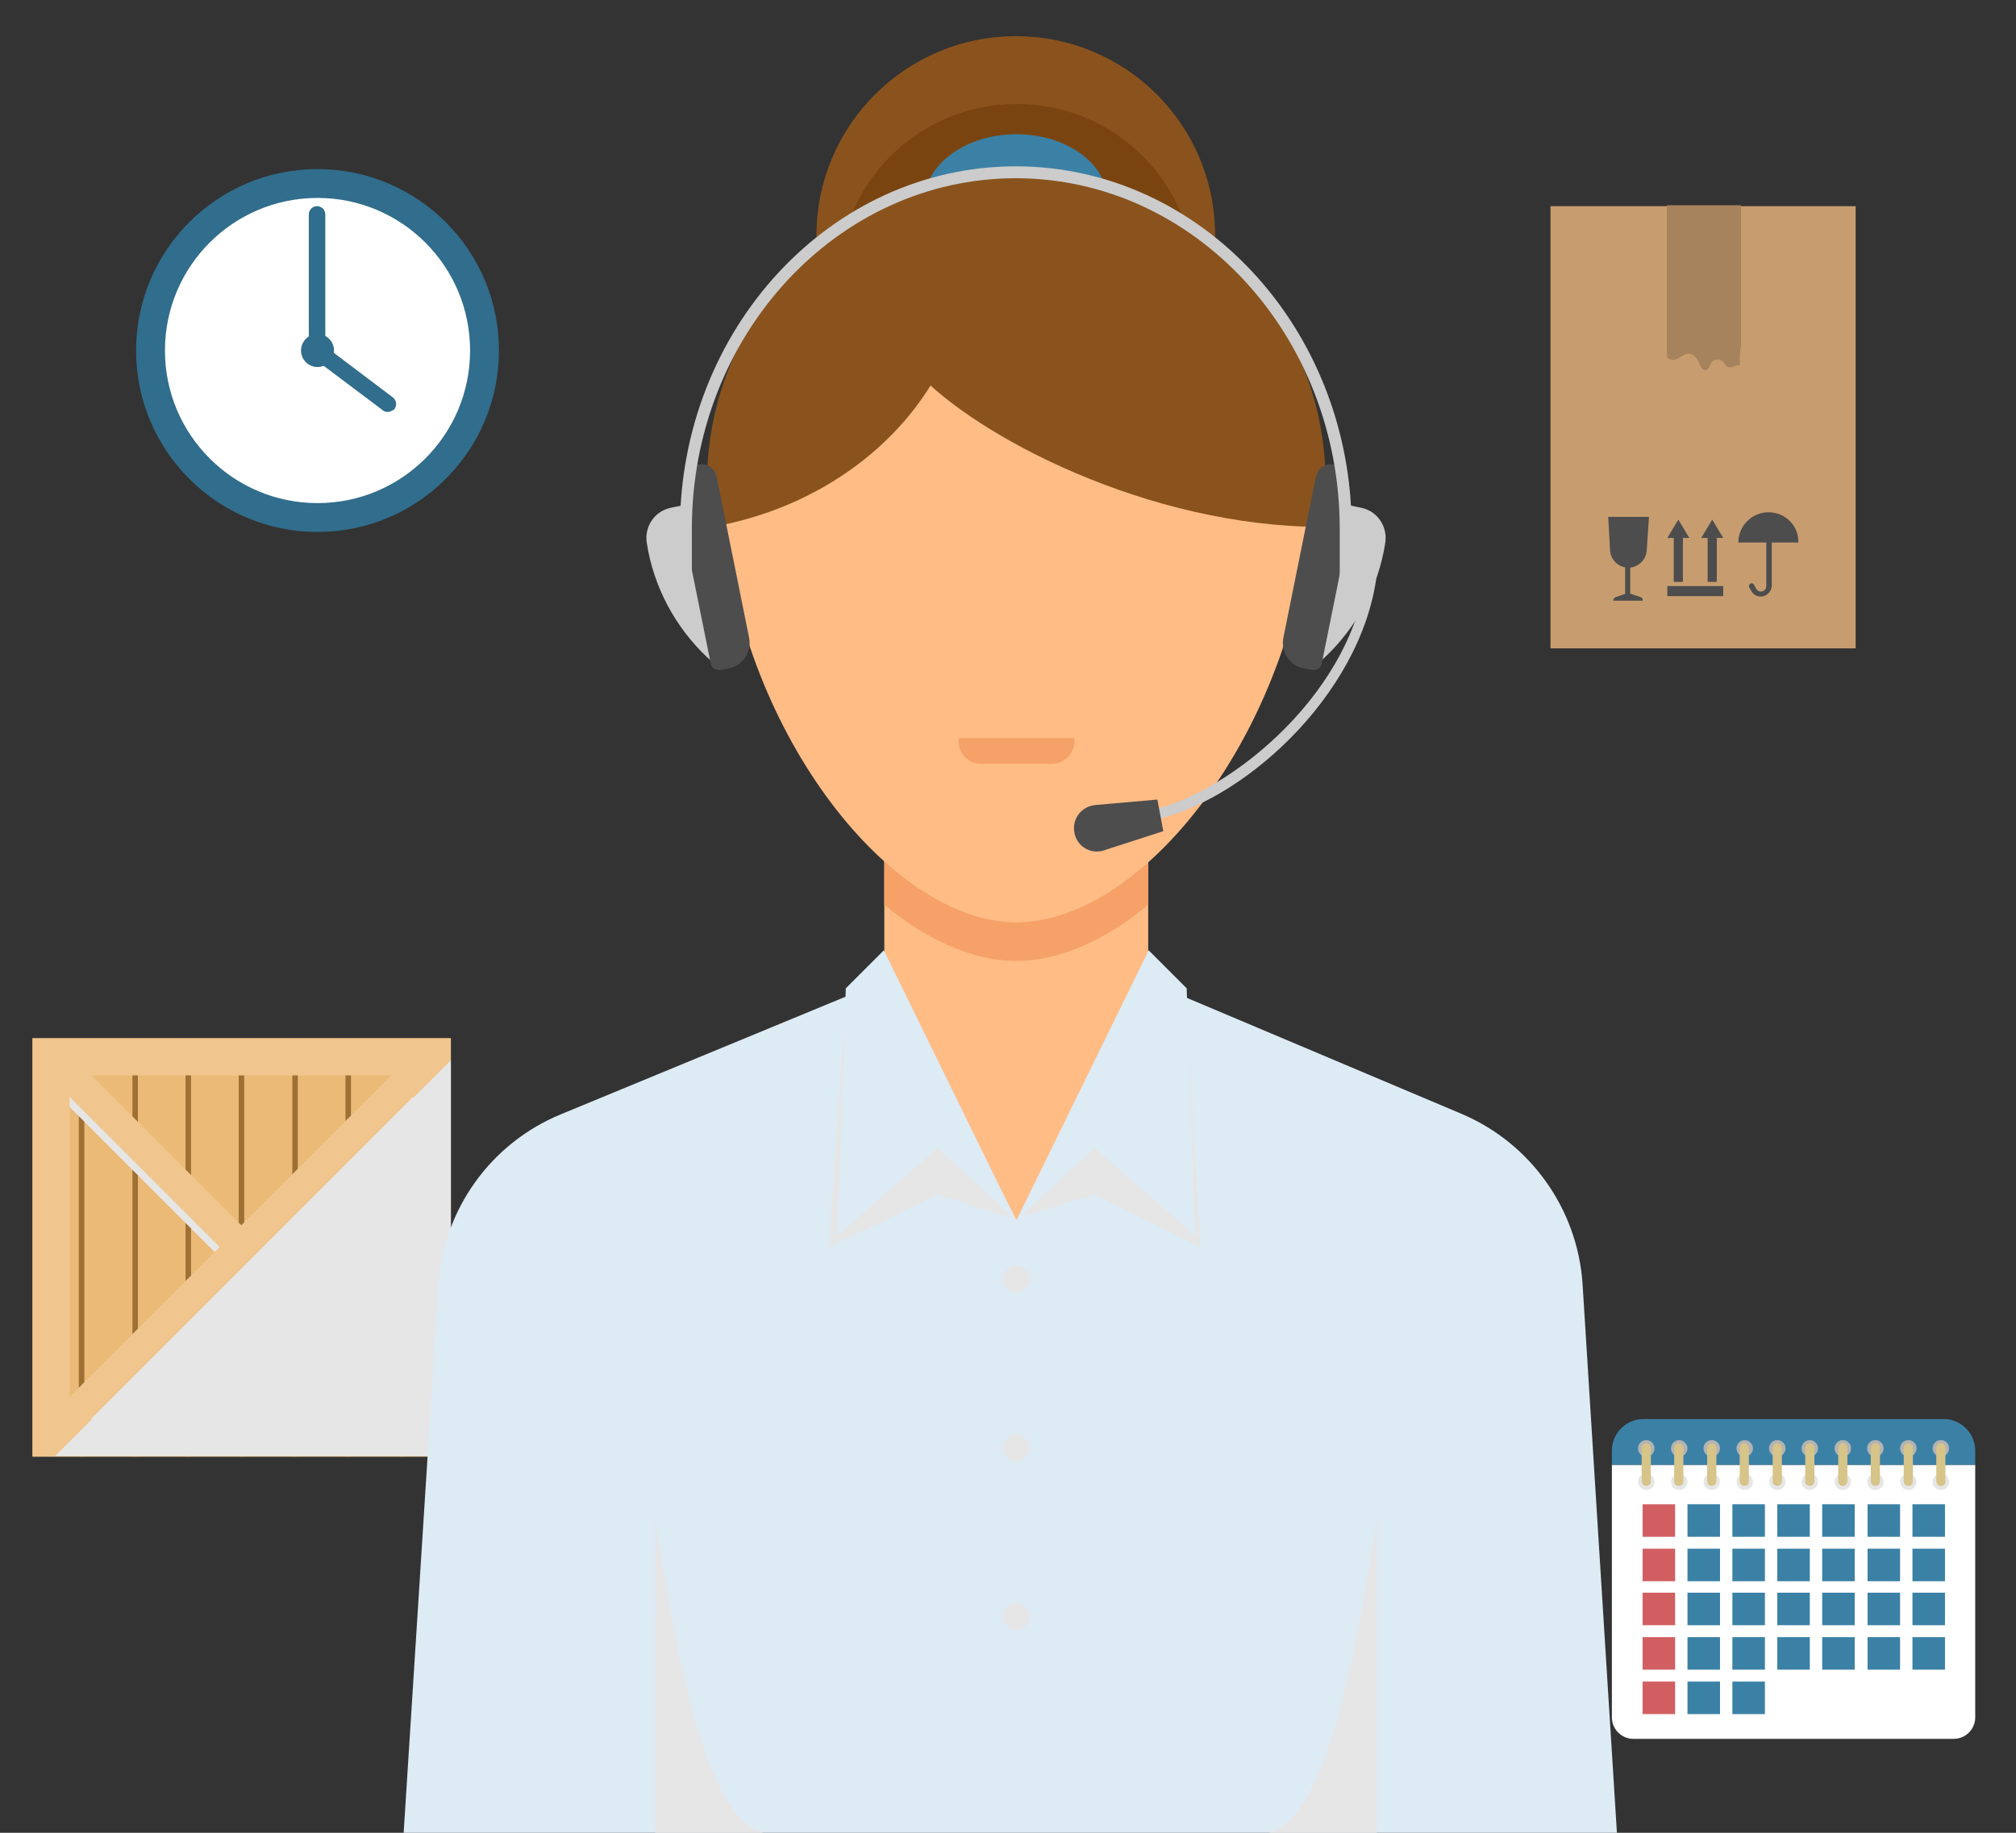 <?xml version="1.0" encoding="utf-8"?>
<!-- Generator: Adobe Illustrator 25.2.0, SVG Export Plug-In . SVG Version: 6.00 Build 0)  -->
<svg version="1.1" id="Capa_1" xmlns="http://www.w3.org/2000/svg" xmlns:xlink="http://www.w3.org/1999/xlink" x="0px" y="0px"
	 viewBox="0 0 440 400" style="enable-background:new 0 0 440 400;" xml:space="preserve">
<rect x="0" y="0" width="440" height="400" fill="#333333" stroke="none"/>
<style type="text/css">
	.st0{fill:#FFFFFF;}
	.st1{fill:#FFFFFF;stroke:#263238;stroke-linecap:round;stroke-linejoin:round;}
	.st2{fill:#EBBA77;}
	.st3{fill:#9E7034;}
	.st4{fill:#E6E6E6;}
	.st5{fill:#F0C68E;}
	.st6{fill:#C79D6F;}
	.st7{fill:#4D4D4D;}
	.st8{fill:#A6835D;}
	.st9{fill:#316D8C;}
	.st10{fill-rule:evenodd;clip-rule:evenodd;fill:#FFFFFF;}
	.st11{fill:#3B81A6;}
	.st12{fill:#B3B3B3;}
	.st13{fill:#D6C489;}
	.st14{fill:#D15F61;}
	.st15{fill:#DDEBF5;}
	.st16{fill-rule:evenodd;clip-rule:evenodd;fill:#FFBC85;}
	.st17{fill:#8A531D;}
	.st18{fill:#7A4410;}
	.st19{fill-rule:evenodd;clip-rule:evenodd;fill:#F5A167;}
	.st20{fill:#CCCCCC;}
</style>
<path class="st0" d="M-30-45"/>
<path class="st0" d="M-30-45"/>
<g>
	<path class="st1" d="M-30-45"/>
	<path class="st1" d="M-30-45"/>
	<path class="st1" d="M-30-45"/>
</g>
<g>
	<g>
		<rect x="7.1" y="226.6" class="st2" width="91.3" height="91.3"/>
		<g>
			<rect x="17.2" y="226.6" class="st3" width="1.2" height="91.3"/>
			<rect x="28.9" y="226.6" class="st3" width="1.2" height="91.3"/>
			<rect x="40.5" y="226.6" class="st3" width="1.2" height="91.3"/>
			<rect x="52.1" y="226.6" class="st3" width="1.2" height="91.3"/>
			<rect x="63.8" y="226.6" class="st3" width="1.2" height="91.3"/>
			<rect x="75.4" y="226.6" class="st3" width="1.2" height="91.3"/>
			<rect x="87.1" y="226.6" class="st3" width="1.2" height="91.3"/>
		</g>
		<g>
			<g>
				<polygon class="st4" points="13.1,230 8.4,234.8 88.5,314.9 93.3,310.2 13.1,230 				"/>
			</g>
		</g>
		<g>
			<g>
				
					<rect x="49.4" y="212.3" transform="matrix(0.707 -0.707 0.707 0.707 -177.041 117.04)" class="st5" width="6.7" height="119.9"/>
			</g>
		</g>
		<g>
			<g>
				<polygon class="st4" points="88.5,234.7 13.1,310.1 17.8,314.9 93.2,239.5 88.5,234.7 				"/>
			</g>
		</g>
		<g>
			<g>
				
					<rect x="-6.1" y="268.8" transform="matrix(0.707 -0.707 0.707 0.707 -177.031 117.024)" class="st5" width="117.7" height="6.7"/>
			</g>
		</g>
		<path class="st5" d="M90.2,234.7v75h-75v-75H90.2L90.2,234.7z M98.4,226.6H7.1v91.3h91.3V226.6L98.4,226.6z"/>
	</g>
	<polygon class="st4" points="98.4,231.4 12,317.8 98.4,317.8 	"/>
</g>
<g>
	<rect x="338.4" y="45" class="st6" width="66.6" height="96.5"/>
	<g>
		<rect x="363.9" y="127.9" class="st7" width="12.2" height="2.2"/>
		<g>
			<polygon class="st7" points="366.3,113.4 363.9,117.4 365.3,117.4 365.3,127 367.3,127 367.3,117.4 368.7,117.4 			"/>
			<polygon class="st7" points="373.7,113.4 371.3,117.4 372.7,117.4 372.7,127 374.7,127 374.7,117.4 376.1,117.4 			"/>
		</g>
		<path class="st7" d="M359.4,120.1c-0.1,2.1-1.9,3.8-4,3.8h0h0c-2.1,0-3.9-1.7-4-3.8l-0.4-7.3h8.9L359.4,120.1z"/>
		<rect x="354.7" y="123" class="st7" width="1.1" height="7.1"/>
		<path class="st7" d="M358,130.3l-2.7-0.9l-2.6,0.9c-0.3,0.1-0.6,0.4-0.6,0.8v0h6.4v0C358.6,130.7,358.4,130.4,358,130.3z"/>
		<path class="st7" d="M386,111.8c-3.6,0-6.6,2.9-6.6,6.6h13.1C392.6,114.7,389.6,111.8,386,111.8z"/>
		<g>
			<path class="st7" d="M384.3,130.2c-0.8,0-1.6-0.4-2-1.1l-0.5-0.9c-0.2-0.3-0.1-0.6,0.2-0.8c0.3-0.2,0.6-0.1,0.8,0.2l0.5,0.9
				c0.2,0.4,0.6,0.6,1,0.6c0.7,0,1.2-0.5,1.2-1.2v-10.8c0-0.3,0.3-0.6,0.6-0.6c0.3,0,0.6,0.3,0.6,0.6v10.8
				C386.6,129.2,385.5,130.2,384.3,130.2z"/>
		</g>
	</g>
	<path class="st8" d="M379.8,79.7c0,0.1,0,0.1,0.1,0.1c-0.9-0.4-1.9,0.7-2.8,0.3c-0.5-0.2-0.6-0.7-1-1.1c-0.7-0.7-2.1-0.7-2.6,0.2
		c-0.2,0.3-0.3,0.7-0.5,1c-0.2,0.3-0.5,0.6-0.9,0.6c-0.5,0-0.8-0.6-1-1c-0.3-0.6-0.5-1.2-0.9-1.7c-0.4-0.5-1-0.9-1.7-0.9
		c-0.8,0-1.5,0.6-2.2,1c-1,0.6-1.6,0.4-2.5-0.2c0-0.2,0-0.5,0-0.8c0-3.5,0-7.1,0-10.6c0-4.8,0-9.7,0-14.5c0-2.4,0-4.9,0-7.3
		c0,0,16.2,0,16.2,0c0,2.9,0,5.7,0,8.6c0,5.2,0,10.4,0,15.6c0,2.2,0,4.4,0,6.5C379.8,76,379.6,79,379.8,79.7z"/>
</g>
<g>
	<circle class="st9" cx="69.3" cy="76.5" r="39.6"/>
	<circle class="st10" cx="69.3" cy="76.5" r="33.3"/>
	<circle class="st9" cx="69.3" cy="76.5" r="3.6"/>
	<path class="st9" d="M84.6,89.9c-0.4,0-0.8-0.1-1.1-0.4L67.4,77.4V46.8c0-1,0.8-1.8,1.8-1.8c1,0,1.8,0.8,1.8,1.8v28.8l14.7,11.1
		c0.8,0.6,1,1.7,0.4,2.6C85.7,89.6,85.2,89.9,84.6,89.9z"/>
</g>
<g>
	<path class="st0" d="M426.4,379.5h-69.9c-2.6,0-4.7-2.1-4.7-4.7v-55.1h79.3v55.1C431.1,377.4,429,379.5,426.4,379.5z"/>
	<path class="st11" d="M424.2,309.7h-65.5c-3.8,0-6.9,3.1-6.9,6.9v3.1h79.3v-3.1C431.1,312.8,428,309.7,424.2,309.7z"/>
	<g>
		<path class="st12" d="M361.1,316.1c0,1-0.8,1.8-1.8,1.8c-1,0-1.8-0.8-1.8-1.8c0-1,0.8-1.8,1.8-1.8
			C360.3,314.3,361.1,315.1,361.1,316.1z"/>
		<path class="st4" d="M361.1,323.4c0,1-0.8,1.8-1.8,1.8c-1,0-1.8-0.8-1.8-1.8c0-1,0.8-1.8,1.8-1.8
			C360.3,321.6,361.1,322.4,361.1,323.4z"/>
		<path class="st13" d="M359.3,324.3L359.3,324.3c-0.6,0-1-0.5-1-1v-7.3c0-0.6,0.5-1,1-1h0c0.6,0,1,0.5,1,1v7.3
			C360.3,323.9,359.9,324.3,359.3,324.3z"/>
	</g>
	<g>
		<path class="st12" d="M368.3,316.1c0,1-0.8,1.8-1.8,1.8c-1,0-1.8-0.8-1.8-1.8c0-1,0.8-1.8,1.8-1.8
			C367.4,314.3,368.3,315.1,368.3,316.1z"/>
		<path class="st4" d="M368.3,323.4c0,1-0.8,1.8-1.8,1.8c-1,0-1.8-0.8-1.8-1.8c0-1,0.8-1.8,1.8-1.8
			C367.4,321.6,368.3,322.4,368.3,323.4z"/>
		<path class="st13" d="M366.4,324.3L366.4,324.3c-0.6,0-1-0.5-1-1v-7.3c0-0.6,0.5-1,1-1h0c0.6,0,1,0.5,1,1v7.3
			C367.5,323.9,367,324.3,366.4,324.3z"/>
	</g>
	<g>
		<path class="st12" d="M375.4,316.1c0,1-0.8,1.8-1.8,1.8c-1,0-1.8-0.8-1.8-1.8c0-1,0.8-1.8,1.8-1.8
			C374.6,314.3,375.4,315.1,375.4,316.1z"/>
		<path class="st4" d="M375.4,323.4c0,1-0.8,1.8-1.8,1.8c-1,0-1.8-0.8-1.8-1.8c0-1,0.8-1.8,1.8-1.8
			C374.6,321.6,375.4,322.4,375.4,323.4z"/>
		<path class="st13" d="M373.6,324.3L373.6,324.3c-0.6,0-1-0.5-1-1v-7.3c0-0.6,0.5-1,1-1h0c0.6,0,1,0.5,1,1v7.3
			C374.6,323.9,374.1,324.3,373.6,324.3z"/>
	</g>
	<g>
		<path class="st12" d="M382.6,316.1c0,1-0.8,1.8-1.8,1.8c-1,0-1.8-0.8-1.8-1.8c0-1,0.8-1.8,1.8-1.8
			C381.7,314.3,382.6,315.1,382.6,316.1z"/>
		<path class="st4" d="M382.6,323.4c0,1-0.8,1.8-1.8,1.8c-1,0-1.8-0.8-1.8-1.8c0-1,0.8-1.8,1.8-1.8
			C381.7,321.6,382.6,322.4,382.6,323.4z"/>
		<path class="st13" d="M380.7,324.3L380.7,324.3c-0.6,0-1-0.5-1-1v-7.3c0-0.6,0.5-1,1-1h0c0.6,0,1,0.5,1,1v7.3
			C381.7,323.9,381.3,324.3,380.7,324.3z"/>
	</g>
	<g>
		<path class="st12" d="M389.7,316.1c0,1-0.8,1.8-1.8,1.8c-1,0-1.8-0.8-1.8-1.8c0-1,0.8-1.8,1.8-1.8
			C388.9,314.3,389.7,315.1,389.7,316.1z"/>
		<path class="st4" d="M389.7,323.4c0,1-0.8,1.8-1.8,1.8c-1,0-1.8-0.8-1.8-1.8c0-1,0.8-1.8,1.8-1.8
			C388.9,321.6,389.7,322.4,389.7,323.4z"/>
		<path class="st13" d="M387.9,324.3L387.9,324.3c-0.6,0-1-0.5-1-1v-7.3c0-0.6,0.5-1,1-1h0c0.6,0,1,0.5,1,1v7.3
			C388.9,323.9,388.4,324.3,387.9,324.3z"/>
	</g>
	<g>
		<path class="st12" d="M396.8,316.1c0,1-0.8,1.8-1.8,1.8s-1.8-0.8-1.8-1.8c0-1,0.8-1.8,1.8-1.8S396.8,315.1,396.8,316.1z"/>
		<path class="st4" d="M396.8,323.4c0,1-0.8,1.8-1.8,1.8s-1.8-0.8-1.8-1.8c0-1,0.8-1.8,1.8-1.8S396.8,322.4,396.8,323.4z"/>
		<path class="st13" d="M395,324.3L395,324.3c-0.6,0-1-0.5-1-1v-7.3c0-0.6,0.5-1,1-1h0c0.6,0,1,0.5,1,1v7.3
			C396,323.9,395.6,324.3,395,324.3z"/>
	</g>
	<g>
		<path class="st12" d="M404,316.1c0,1-0.8,1.8-1.8,1.8c-1,0-1.8-0.8-1.8-1.8c0-1,0.8-1.8,1.8-1.8C403.2,314.3,404,315.1,404,316.1z
			"/>
		<path class="st4" d="M404,323.4c0,1-0.8,1.8-1.8,1.8c-1,0-1.8-0.8-1.8-1.8c0-1,0.8-1.8,1.8-1.8C403.2,321.6,404,322.4,404,323.4z"
			/>
		<path class="st13" d="M402.2,324.3L402.2,324.3c-0.6,0-1-0.5-1-1v-7.3c0-0.6,0.5-1,1-1h0c0.6,0,1,0.5,1,1v7.3
			C403.2,323.9,402.7,324.3,402.2,324.3z"/>
	</g>
	<g>
		<path class="st12" d="M411.1,316.1c0,1-0.8,1.8-1.8,1.8c-1,0-1.8-0.8-1.8-1.8c0-1,0.8-1.8,1.8-1.8
			C410.3,314.3,411.1,315.1,411.1,316.1z"/>
		<path class="st4" d="M411.1,323.4c0,1-0.8,1.8-1.8,1.8c-1,0-1.8-0.8-1.8-1.8c0-1,0.8-1.8,1.8-1.8
			C410.3,321.6,411.1,322.4,411.1,323.4z"/>
		<path class="st13" d="M409.3,324.3L409.3,324.3c-0.6,0-1-0.5-1-1v-7.3c0-0.6,0.5-1,1-1h0c0.6,0,1,0.5,1,1v7.3
			C410.3,323.9,409.9,324.3,409.3,324.3z"/>
	</g>
	<g>
		<path class="st12" d="M418.3,316.1c0,1-0.8,1.8-1.8,1.8c-1,0-1.8-0.8-1.8-1.8c0-1,0.8-1.8,1.8-1.8
			C417.5,314.3,418.3,315.1,418.3,316.1z"/>
		<path class="st4" d="M418.3,323.4c0,1-0.8,1.8-1.8,1.8c-1,0-1.8-0.8-1.8-1.8c0-1,0.8-1.8,1.8-1.8
			C417.5,321.6,418.3,322.4,418.3,323.4z"/>
		<path class="st13" d="M416.5,324.3L416.5,324.3c-0.6,0-1-0.5-1-1v-7.3c0-0.6,0.5-1,1-1h0c0.6,0,1,0.5,1,1v7.3
			C417.5,323.9,417,324.3,416.5,324.3z"/>
	</g>
	<g>
		<path class="st12" d="M425.4,316.1c0,1-0.8,1.8-1.8,1.8c-1,0-1.8-0.8-1.8-1.8c0-1,0.8-1.8,1.8-1.8
			C424.6,314.3,425.4,315.1,425.4,316.1z"/>
		<path class="st4" d="M425.4,323.4c0,1-0.8,1.8-1.8,1.8c-1,0-1.8-0.8-1.8-1.8c0-1,0.8-1.8,1.8-1.8
			C424.6,321.6,425.4,322.4,425.4,323.4z"/>
		<path class="st13" d="M423.6,324.3L423.6,324.3c-0.6,0-1-0.5-1-1v-7.3c0-0.6,0.5-1,1-1h0c0.6,0,1,0.5,1,1v7.3
			C424.6,323.9,424.2,324.3,423.6,324.3z"/>
	</g>
	<g>
		<rect x="358.5" y="328.3" class="st14" width="7.1" height="7.1"/>
		<rect x="368.3" y="328.3" class="st11" width="7.1" height="7.1"/>
		<rect x="378.1" y="328.3" class="st11" width="7.1" height="7.1"/>
		<rect x="387.9" y="328.3" class="st11" width="7.1" height="7.1"/>
		<rect x="397.7" y="328.3" class="st11" width="7.1" height="7.1"/>
		<rect x="407.6" y="328.3" class="st11" width="7.1" height="7.1"/>
		<rect x="417.4" y="328.3" class="st11" width="7.1" height="7.1"/>
	</g>
	<g>
		<rect x="358.5" y="338" class="st14" width="7.1" height="7.1"/>
		<rect x="368.3" y="338" class="st11" width="7.1" height="7.1"/>
		<rect x="378.1" y="338" class="st11" width="7.1" height="7.1"/>
		<rect x="387.9" y="338" class="st11" width="7.1" height="7.1"/>
		<rect x="397.7" y="338" class="st11" width="7.1" height="7.1"/>
		<rect x="407.6" y="338" class="st11" width="7.1" height="7.1"/>
		<rect x="417.4" y="338" class="st11" width="7.1" height="7.1"/>
	</g>
	<g>
		<rect x="358.5" y="347.6" class="st14" width="7.1" height="7.1"/>
		<rect x="368.3" y="347.6" class="st11" width="7.1" height="7.1"/>
		<rect x="378.1" y="347.6" class="st11" width="7.1" height="7.1"/>
		<rect x="387.9" y="347.6" class="st11" width="7.1" height="7.1"/>
		<rect x="397.7" y="347.6" class="st11" width="7.1" height="7.1"/>
		<rect x="407.6" y="347.6" class="st11" width="7.1" height="7.1"/>
		<rect x="417.4" y="347.6" class="st11" width="7.1" height="7.1"/>
	</g>
	<g>
		<rect x="358.5" y="357.3" class="st14" width="7.1" height="7.1"/>
		<rect x="368.3" y="357.3" class="st11" width="7.1" height="7.1"/>
		<rect x="378.1" y="357.3" class="st11" width="7.1" height="7.1"/>
		<rect x="387.9" y="357.3" class="st11" width="7.1" height="7.1"/>
		<rect x="397.7" y="357.3" class="st11" width="7.1" height="7.1"/>
		<rect x="407.6" y="357.3" class="st11" width="7.1" height="7.1"/>
		<rect x="417.4" y="357.3" class="st11" width="7.1" height="7.1"/>
	</g>
	<g>
		<rect x="358.5" y="367" class="st14" width="7.1" height="7.1"/>
		<rect x="368.3" y="367" class="st11" width="7.1" height="7.1"/>
		<rect x="378.1" y="367" class="st11" width="7.1" height="7.1"/>
	</g>
</g>
<g>
	<path class="st15" d="M352.9,400H144.3H88.1l7.6-119.5c1-16.5,11.4-31,26.7-37.3l99.5-41.1l97.1,41c15.1,6.4,25.3,20.8,26.4,37.1
		L352.9,400z"/>
	<g>
		<path class="st16" d="M157.1,104.1c0-0.2,0-0.3,0-0.4c-4.8,0.8-8.5,5-8.5,10.1v3.5c0,8.6,5.6,16,13.7,18.6
			C159.1,125.8,157.1,115.1,157.1,104.1z"/>
		<path class="st16" d="M286.4,104.1c0-0.2,0-0.3,0-0.4c4.8,0.8,8.5,5,8.5,10.1v3.5c0,8.6-5.6,16-13.7,18.6
			C284.5,125.8,286.4,115.1,286.4,104.1z"/>
		<path class="st17" d="M265.2,51.4c0,24-21.7,99.7-45.7,99.7c-24,0-41.3-75.7-41.3-99.7c0-24,19.5-43.5,43.5-43.5
			C245.8,7.9,265.2,27.3,265.2,51.4z"/>
		<path class="st18" d="M260.8,61.7c0,21.5-19.4,89.4-40.9,89.4c-21.5,0-37-67.9-37-89.4c0-21.5,17.4-39,39-39
			S260.8,40.1,260.8,61.7z"/>
		<path class="st11" d="M241.8,43.9c0.1,8.2-8.8,14.9-19.9,15c-11.1,0.1-20.1-6.4-20.2-14.6c-0.1-8.2,8.8-14.9,19.9-15
			C232.7,29.2,241.7,35.7,241.8,43.9z"/>
		<polygon class="st16" points="250.6,235.4 221.8,266.2 193,235.4 193,157.8 250.6,157.8 		"/>
		<path class="st19" d="M193,197.4v-39.6h57.6v39.6c0,0-13.5,12.4-28.8,12.3C206.6,209.8,193,197.4,193,197.4z"/>
		<path class="st16" d="M286.4,104.1c0,1.5,0,3-0.1,4.5c-2.4,48.5-35.7,92.7-64.5,92.7c-27,0-59.5-40.4-64.1-87.9
			c-0.3-3.1-0.5-6.2-0.5-9.3c0-26.1,15.5-48.6,37.8-58.8c4.6-2.1,9.6-3.7,14.8-4.7c3.9-0.7,7.9-1.1,12-1.1
			C257.5,39.5,286.4,68.4,286.4,104.1z"/>
		<path class="st17" d="M289.3,105.3c0,1.6-0.4,8.2-0.5,9.7c-38.3,0-75.9-19.9-88.8-33.9c-8.2-8.9-6.1-24.2-6.2-37.3
			c4.8-2.2,10-3.9,15.4-4.9c4.1-0.8,8.3-1.2,12.6-1.2C259.1,37.8,289.3,68.1,289.3,105.3z"/>
		<path class="st17" d="M211.5,54.9c0,7.6-1.6,15-4.5,21.8c-8.5,19.6-28.2,34.4-52.2,38.4c-0.3-3.2-0.5-6.5-0.5-9.7
			c0-27.3,16.2-50.8,39.5-61.4c4.8-2.2,10-3.9,15.4-4.9C210.7,44.1,211.5,49.4,211.5,54.9z"/>
		<path class="st19" d="M234.5,161.1h-25.3v0.6c0,2.8,2.2,5,5,5h15.3c2.8,0,5-2.2,5-5V161.1z"/>
		<path class="st20" d="M287.8,144.7l0.1-0.1c7.2-6.3,12.2-14.8,14.1-24.2l0.3-1.7c0.7-3.6-1.6-7.2-5.3-7.9l-2.4-0.5L287.8,144.7z"
			/>
		<path class="st7" d="M286.3,146.2l-1.7-0.3c-3.1-0.6-5.1-3.6-4.5-6.7l7.1-35.2c0.4-1.8,2.1-3,3.9-2.6l0.1,0
			c1.3,0.3,2.4,1.3,2.6,2.6c0.6,2.9,1.3,8,0.4,12.5l-5.7,28.2C288.4,145.7,287.4,146.4,286.3,146.2z"/>
		<path class="st20" d="M155.7,144.7l-0.1-0.1c-7.2-6.3-12.2-14.8-14.1-24.2l-0.3-1.7c-0.7-3.6,1.6-7.2,5.3-7.9l2.4-0.5L155.7,144.7
			z"/>
		<path class="st7" d="M157.3,146.2l1.7-0.3c3.1-0.6,5.1-3.6,4.5-6.7l-7.1-35.2c-0.4-1.8-2.1-3-3.9-2.6l-0.1,0
			c-1.3,0.3-2.4,1.3-2.6,2.6c-0.6,2.9-1.3,8-0.4,12.5l5.7,28.2C155.2,145.7,156.2,146.4,157.3,146.2z"/>
		<g>
			<path class="st20" d="M295,133.6h-2.6v-18.2c0-42.2-31.7-76.5-70.7-76.5c-39,0-70.7,34.3-70.7,76.5v18.2h-2.6v-18.2
				c0-43.6,32.9-79.1,73.3-79.1c40.4,0,73.3,35.5,73.3,79.1V133.6z"/>
		</g>
		<g>
			<path class="st20" d="M251,179.1l-0.4-2.2c15.3-2.6,44.1-23.7,47.7-51.8l2.2,0.3C297.1,152.3,270.2,175.7,251,179.1z"/>
		</g>
		<path class="st7" d="M253.9,181.4l-13,4.2c-2.8,0.9-5.8-0.8-6.4-3.8l0-0.1c-0.6-2.9,1.5-5.7,4.5-6l13.6-1.2L253.9,181.4z"/>
	</g>
	<polygon class="st4" points="250.7,209.9 222.5,265.7 238.9,260.7 262,272.2 259,218.3 	"/>
	<polygon class="st4" points="192.9,209.9 221.8,266.2 204.7,260.7 180.9,272.2 184.6,218.3 	"/>
	<polygon class="st15" points="250.7,207.4 221.8,266.4 238.9,250.5 260.8,269.6 259,215.7 	"/>
	<polygon class="st15" points="192.9,207.4 221.8,266.4 204.7,250.5 182.8,269.6 184.6,215.7 	"/>
	<path class="st4" d="M224.7,279.2c0,1.6-1.3,2.9-2.9,2.9c-1.6,0-2.9-1.3-2.9-2.9c0-1.6,1.3-2.9,2.9-2.9
		C223.4,276.3,224.7,277.6,224.7,279.2z"/>
	<path class="st4" d="M224.7,316c0,1.6-1.3,2.9-2.9,2.9c-1.6,0-2.9-1.3-2.9-2.9c0-1.6,1.3-2.9,2.9-2.9
		C223.4,313.1,224.7,314.4,224.7,316z"/>
	<path class="st4" d="M224.7,352.8c0,1.6-1.3,2.9-2.9,2.9c-1.6,0-2.9-1.3-2.9-2.9c0-1.6,1.3-2.9,2.9-2.9
		C223.4,349.8,224.7,351.2,224.7,352.8z"/>
	<path class="st4" d="M143,331.3c5.4,35.6,11.9,65.6,23.6,68.7H143V331.3z"/>
	<path class="st4" d="M300.5,331.3c-5.4,35.6-11.9,65.6-23.6,68.7h23.6V331.3z"/>
</g>
</svg>
